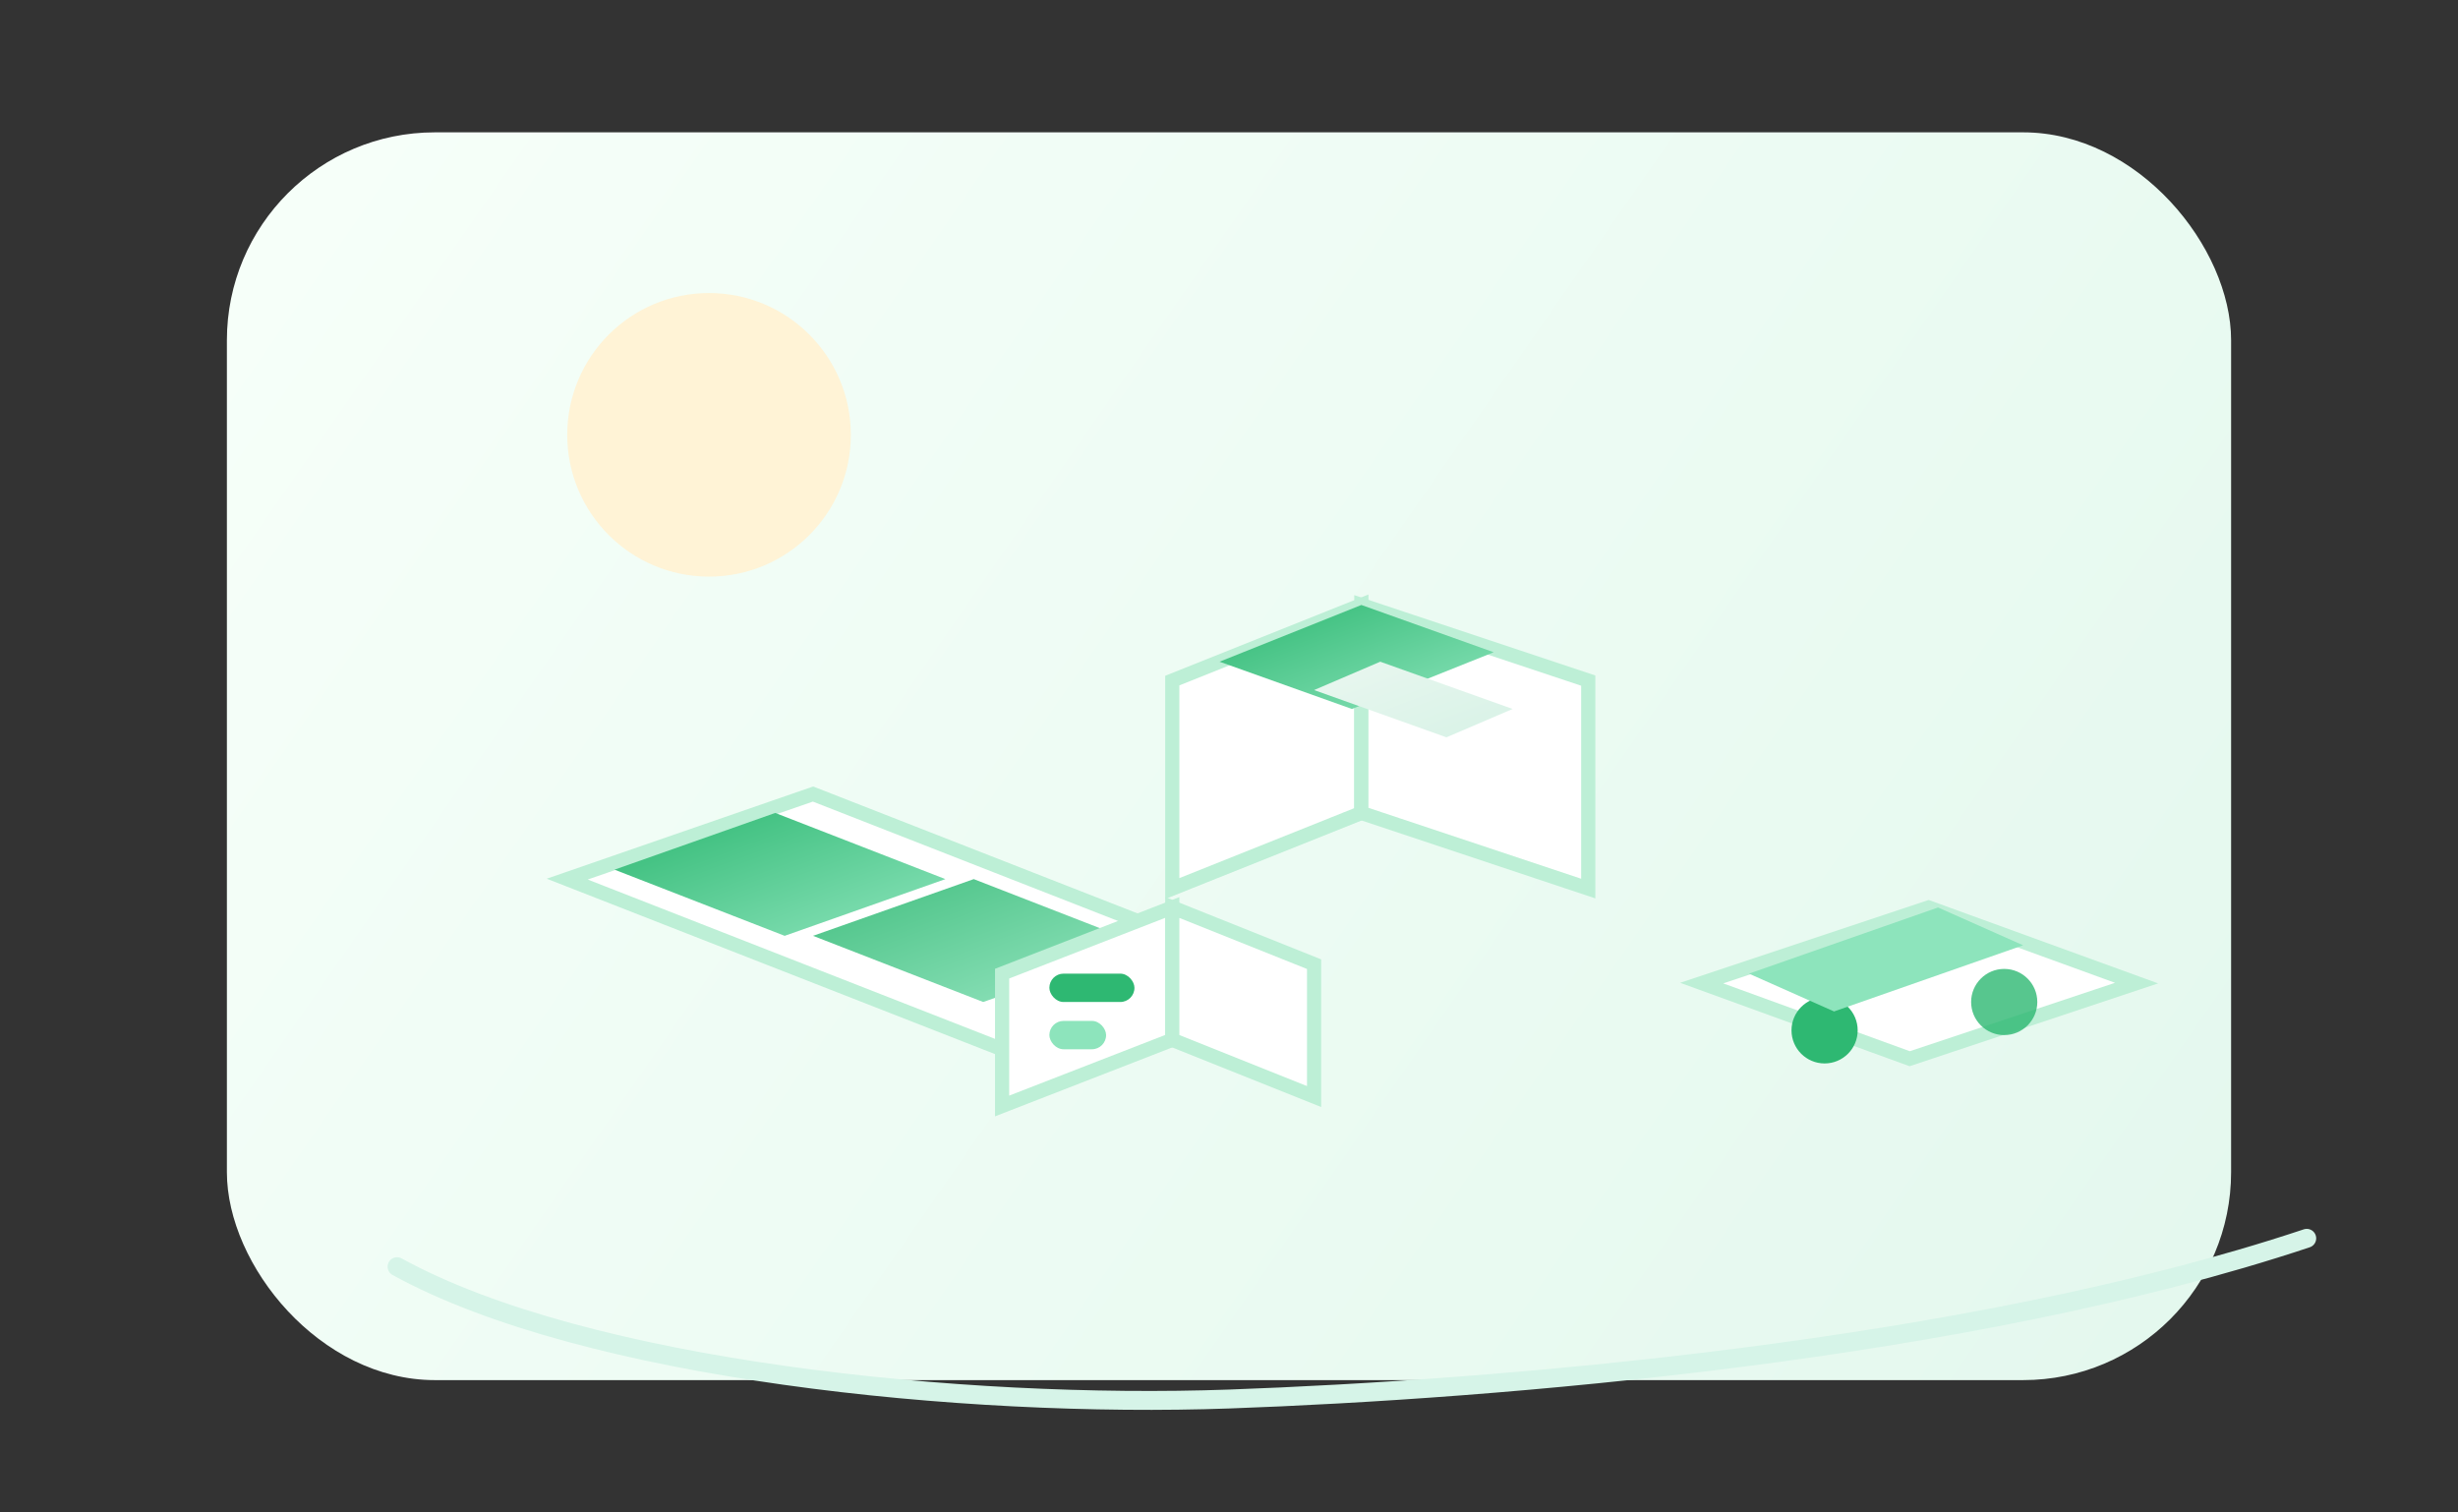 <svg width="520" height="320" viewBox="0 0 520 320" fill="none" xmlns="http://www.w3.org/2000/svg" role="img" aria-labelledby="title desc">
  <rect x="0" y="0" width="520" height="320" fill="#333333" stroke="none"/>
  <title id="title">Isometric clean‑energy scene</title>
  <desc id="desc">Isometric solar array, battery, building roof panels and EV styled in RenewG greens.</desc>

  <defs>
    <linearGradient id="bg" x1="70" y1="32" x2="450" y2="296" gradientUnits="userSpaceOnUse">
      <stop offset="0" stop-color="#F6FFF9" />
      <stop offset="1" stop-color="#E4F8EE" />
    </linearGradient>
    <linearGradient id="greenFace" x1="0" y1="0" x2="1" y2="1">
      <stop offset="0" stop-color="#2EB872" />
      <stop offset="1" stop-color="#8DE4BC" />
    </linearGradient>
    <linearGradient id="shade" x1="0" y1="0" x2="1" y2="1">
      <stop offset="0" stop-color="#EAF7F0" />
      <stop offset="1" stop-color="#D7F2E6" />
    </linearGradient>
  </defs>

  <!-- rounded card backdrop -->
  <rect x="48" y="28" width="424" height="264" rx="44" fill="url(#bg)" />

  <!-- sun -->
  <circle cx="150" cy="92" r="30" fill="#FFF3D6" />

  <!-- isometric ground shadow -->
  <path d="M84 268c40 22 120 30 176 28 56-2 156-10 228-34" stroke="#D6F4E8" stroke-width="4" stroke-linecap="round" />

  <!-- isometric solar array (3 tiles) -->
  <g transform="translate(120 168)">
    <!-- base slab -->
    <polygon points="0,18 52,0 144,36 92,54" fill="#FFFFFF" stroke="#BDEFD6" stroke-width="3"/>
    <!-- tile 1 -->
    <polygon points="10,16 44,4 80,18 46,30" fill="url(#greenFace)"/>
    <!-- tile 2 -->
    <polygon points="52,30 86,18 122,32 88,44" fill="url(#greenFace)" opacity=".9"/>
    <!-- tile 3 (light) -->
    <polygon points="94,44 128,32 142,38 108,50" fill="url(#shade)"/>
  </g>

  <!-- building with roof panels (iso) -->
  <g transform="translate(248 120)">
    <!-- walls -->
    <polygon points="0,24 40,8 40,52 0,68" fill="#FFFFFF" stroke="#BDEFD6" stroke-width="3"/>
    <polygon points="40,8 88,24 88,68 40,52" fill="#FFFFFF" stroke="#BDEFD6" stroke-width="3"/>
    <!-- roof panels -->
    <polygon points="10,20 40,8 68,18 38,30" fill="url(#greenFace)"/>
    <polygon points="44,20 72,30 58,36 30,26" fill="url(#shade)"/>
  </g>

  <!-- battery (iso block) -->
  <g transform="translate(212 198)">
    <polygon points="0,8 36,-6 36,22 0,36" fill="#FFFFFF" stroke="#BDEFD6" stroke-width="3"/>
    <polygon points="36,-6 66,6 66,34 36,22" fill="#FFFFFF" stroke="#BDEFD6" stroke-width="3"/>
    <rect x="10" y="8" width="18" height="6" rx="3" fill="#2EB872"/>
    <rect x="10" y="18" width="12" height="6" rx="3" fill="#8DE4BC"/>
  </g>

  <!-- EV (iso capsule) -->
  <g transform="translate(360 208)">
    <polygon points="0,0 48,-16 92,0 44,16" fill="#FFFFFF" stroke="#BDEFD6" stroke-width="3"/>
    <circle cx="26" cy="10" r="7" fill="#2EB872"/>
    <circle cx="64" cy="4" r="7" fill="#2EB872" opacity=".8"/>
    <polygon points="10,-2 50,-16 68,-8 28,6" fill="#8DE4BC"/>
  </g>
</svg>
